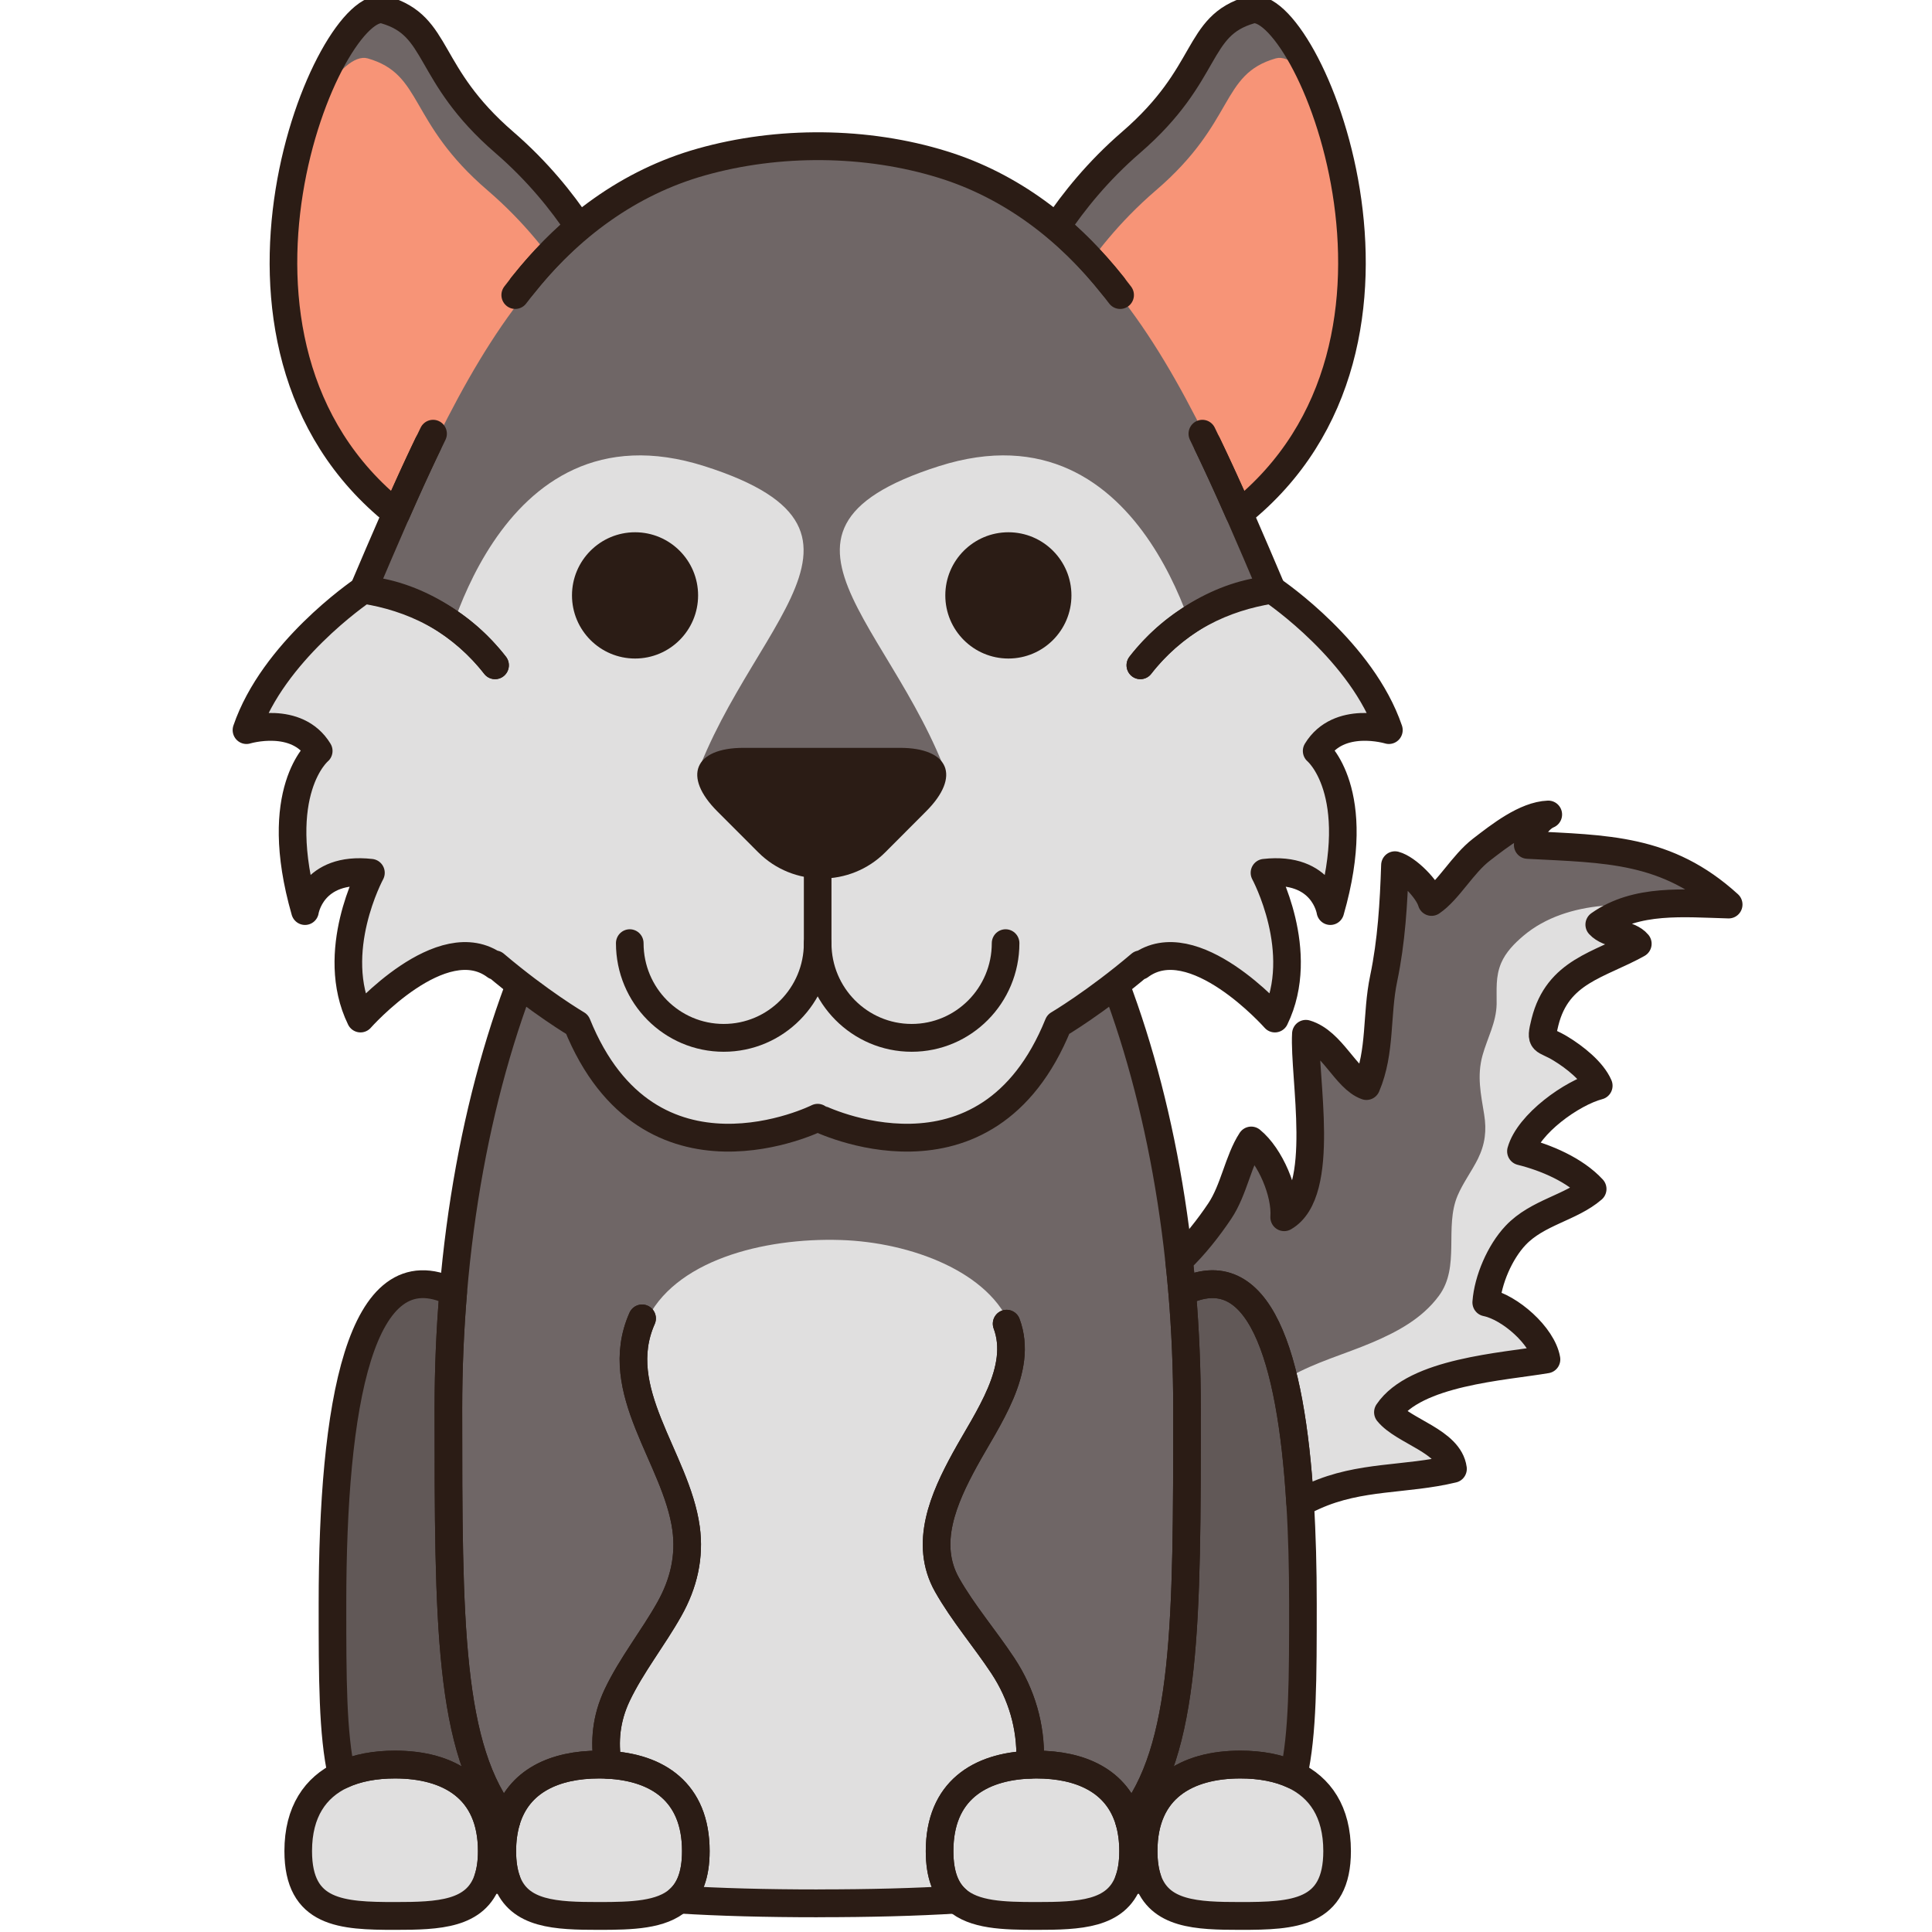 <svg xmlns="http://www.w3.org/2000/svg" xmlns:xlink="http://www.w3.org/1999/xlink" width="500" zoomAndPan="magnify" viewBox="0 0 375 375" height="500" preserveAspectRatio="xMidYMid meet" version="1.0"><path fill="#6f6666" d="M 223.18 250.285 C 228.945 247.543 234.203 241.25 237.789 235.934 C 240.559 231.82 241.395 226.102 243.906 222.297 C 247.602 225.27 250.668 232.398 250.32 237.133 C 258.691 232.332 254.082 209.91 254.551 201.664 C 259.715 203.195 262.242 210.312 266.34 211.766 C 269.203 205.078 268.211 197.977 269.703 190.945 C 271.207 183.801 271.652 176.402 271.891 169.059 C 274.285 169.68 278.277 173.66 279.016 176.16 C 282.336 173.93 285.051 168.871 288.723 166.059 C 292.242 163.371 297.242 159.43 301.746 159.254 C 299.664 160.129 298.035 162.914 297.742 165.133 C 313.09 165.938 324.824 165.766 336.871 176.66 C 328.117 176.43 318.926 175.449 311.668 180.547 C 313.535 182.578 317.461 182.199 319.18 184.246 C 311.746 188.387 303.59 189.504 301.102 199.391 C 300.027 203.641 300.738 202.445 304.191 204.555 C 306.84 206.156 310.348 208.871 311.574 211.699 C 306.305 213.082 297.902 219.109 296.422 224.383 C 301.262 225.578 306.961 227.973 310.391 231.672 C 306.141 235.328 299.637 236.176 295.387 240.645 C 292.309 243.871 289.984 249.277 289.664 253.609 C 294.285 254.539 300.617 260.105 301.398 264.625 C 292.98 266.051 275.832 267.02 270.52 274.848 C 273.598 278.586 282.473 280.43 283.195 285.797 C 273.977 288.004 265.145 287.035 256.18 291.043 C 249.297 294.121 242.723 298.172 235.48 300.578 C 225.262 303.969 215.223 303.633 204.562 303.633 " fill-opacity="1" fill-rule="nonzero"/><path fill="#e0dfdf" d="M 327.246 175.664 C 321.867 175.77 316.383 175.34 311.02 175.824 C 305.523 176.336 300 178.004 295.711 181.621 C 293.977 183.09 292.285 184.797 291.383 186.906 C 290.242 189.598 290.535 192.074 290.496 194.871 C 290.43 198.477 288.707 201.434 287.754 204.852 C 286.652 208.871 287.43 212.328 288.078 216.336 C 288.574 219.43 288.266 222.066 286.867 224.918 C 285.656 227.355 283.977 229.574 282.914 232.074 C 280.309 238.234 283.48 245.863 279.285 251.523 C 276.047 255.91 271.273 258.477 266.34 260.578 C 261.043 262.836 255.344 264.383 250.305 267.262 C 244.363 270.637 239.566 275.613 234.109 279.691 C 228.422 283.914 222.426 286.699 215.398 287.773 C 213.582 288.043 211.742 288.219 209.914 288.312 L 204.562 303.633 C 215.223 303.633 225.262 303.969 235.48 300.578 C 242.723 298.172 249.297 294.121 256.18 291.043 C 265.145 287.035 273.977 288.004 283.195 285.797 C 282.473 280.43 273.598 278.586 270.52 274.848 C 275.832 267.02 292.984 266.051 301.398 264.625 C 300.617 260.105 294.285 254.539 289.664 253.609 C 289.984 249.277 292.309 243.871 295.387 240.645 C 299.637 236.176 306.141 235.328 310.391 231.672 C 306.961 227.973 301.262 225.578 296.422 224.383 C 297.902 219.109 306.305 213.082 311.574 211.699 C 310.348 208.871 306.84 206.156 304.191 204.555 C 300.738 202.445 300.027 203.641 301.102 199.391 C 303.59 189.504 311.746 188.387 319.18 184.246 C 317.461 182.199 313.535 182.578 311.668 180.547 C 318.926 175.449 328.117 176.43 336.871 176.66 C 336.453 176.281 336.023 175.918 335.605 175.555 C 332.824 175.555 330.027 175.609 327.246 175.664 " fill-opacity="1" fill-rule="nonzero"/><path fill="#615857" d="M 104.422 263.051 C 101.531 261.41 98.816 259.516 96.383 257.27 C 71.801 234.699 65.023 268.605 65.023 311.902 C 65.023 351.918 65.023 364.133 104.422 365.746 L 104.422 263.051 " fill-opacity="1" fill-rule="nonzero"/><path fill="#e0dfdf" d="M 96.035 359.719 C 96.035 371.84 87.594 372.258 77.203 372.258 C 66.797 372.258 58.355 371.84 58.355 359.719 C 58.355 347.59 66.797 342.973 77.203 342.973 C 87.594 342.973 96.035 347.586 96.035 359.719 " fill-opacity="1" fill-rule="nonzero"/><path fill="#615857" d="M 214.562 263.051 C 217.469 261.41 220.168 259.516 222.613 257.27 C 247.188 234.699 253.973 268.605 253.973 311.902 C 253.973 351.918 253.973 364.133 214.562 365.746 L 214.562 263.051 " fill-opacity="1" fill-rule="nonzero"/><path fill="#e0dfdf" d="M 222.965 359.719 C 222.965 371.84 231.391 372.258 241.797 372.258 C 252.199 372.258 260.629 371.84 260.629 359.719 C 260.629 347.59 252.199 342.973 241.797 342.973 C 231.391 342.973 222.965 347.586 222.965 359.719 " fill-opacity="1" fill-rule="nonzero"/><path fill="#6f6666" d="M 231.406 274.148 C 231.406 350.801 231.406 369.82 159.492 369.82 C 87.594 369.82 87.594 350.801 87.594 274.148 C 87.594 197.492 119.785 135.352 159.492 135.352 C 199.215 135.352 231.406 197.492 231.406 274.148 " fill-opacity="1" fill-rule="nonzero"/><path fill="#e0dfdf" d="M 192.047 366.164 C 196.93 358.82 200.652 350.332 200.867 342.008 C 201.016 335.699 199.281 329.484 195.559 323.875 C 192.047 318.602 187.773 313.664 184.684 308.23 C 180.152 300.242 184.012 291.512 188.164 283.98 C 192.52 276.086 199.602 266.602 196.281 257.727 C 192.25 246.898 176.75 241.102 163.164 240.684 C 148.133 240.211 130.66 244.68 125.309 256.703 C 119.074 270.68 131.977 283.656 133.871 297.309 C 134.613 302.742 133.441 307.938 130.605 312.938 C 127.434 318.547 123.215 323.781 120.457 329.551 C 117.164 336.449 117.93 343.312 120.738 350.223 C 123.242 356.383 126.426 362.344 127.664 368.758 C 136.828 369.484 147.355 369.82 159.48 369.82 C 171.094 369.82 181.27 369.512 190.152 368.84 C 190.824 367.953 191.457 367.051 192.047 366.164 " fill-opacity="1" fill-rule="nonzero"/><path fill="#e0dfdf" d="M 135.77 359.719 C 135.77 371.84 127.328 372.258 116.922 372.258 C 106.531 372.258 98.09 371.84 98.09 359.719 C 98.09 347.59 106.531 342.973 116.922 342.973 C 127.328 342.973 135.77 347.586 135.77 359.719 " fill-opacity="1" fill-rule="nonzero"/><path fill="#e0dfdf" d="M 220.906 359.719 C 220.906 371.84 212.465 372.258 202.062 372.258 C 191.672 372.258 183.23 371.84 183.23 359.719 C 183.23 347.59 191.672 342.973 202.062 342.973 C 212.465 342.973 220.906 347.586 220.906 359.719 " fill-opacity="1" fill-rule="nonzero"/><path stroke-linecap="round" transform="matrix(0.134, 0, 0, -0.135, -93.198, 473.861)" fill="none" stroke-linejoin="round" d="M 3199.51 2209.59 C 3109.887 2290.588 3022.589 2289.31 2908.41 2295.292 C 2910.589 2311.788 2922.707 2332.495 2938.197 2339 C 2904.69 2337.693 2867.492 2308.39 2841.309 2288.409 C 2813.992 2267.499 2793.795 2229.89 2769.093 2213.308 C 2763.601 2231.894 2733.901 2261.488 2716.086 2266.105 C 2714.314 2211.507 2711.001 2156.502 2699.813 2103.414 C 2688.711 2051.11 2696.093 1998.312 2674.791 1948.593 C 2644.307 1959.396 2625.505 2012.31 2587.086 2023.695 C 2583.599 1962.388 2617.891 1795.689 2555.614 1759.996 C 2558.2 1795.195 2535.388 1848.196 2507.896 1870.297 C 2489.21 1842.01 2482.991 1799.493 2462.387 1768.912 C 2446.491 1745.388 2426.207 1719.396 2403.394 1697.905 C 2405.109 1682.687 2406.591 1667.499 2407.899 1652.194 C 2519.201 1706.792 2565.698 1561.293 2578.688 1349.696 C 2585.488 1352.89 2592.288 1356.114 2599.205 1359.192 C 2665.899 1388.989 2731.605 1381.787 2800.188 1398.195 C 2794.812 1438.098 2728.786 1451.806 2705.886 1479.599 C 2745.409 1537.799 2873.014 1545.001 2935.61 1555.601 C 2929.798 1589.202 2882.691 1630.587 2848.312 1637.499 C 2850.695 1669.706 2867.986 1709.899 2890.886 1733.888 C 2922.504 1767.112 2970.89 1773.414 3002.508 1800.597 C 2976.993 1828.099 2934.593 1845.902 2898.587 1854.788 C 2909.601 1893.995 2972.111 1938.806 3011.313 1949.087 C 3002.188 1970.113 2976.092 1990.297 2956.389 2002.204 C 2930.699 2017.886 2925.41 2009 2933.402 2040.597 C 2951.913 2114.101 3012.592 2122.407 3067.894 2153.191 C 3055.108 2168.409 3025.902 2165.592 3012.011 2180.694 C 3066.005 2218.593 3134.414 2211.304 3199.51 2209.59 Z M 3199.51 2209.59 " stroke="#2b1c15" stroke-width="40" stroke-opacity="1" stroke-miterlimit="10"/><path stroke-linecap="round" transform="matrix(0.134, 0, 0, -0.135, -93.198, 473.861)" fill="none" stroke-linejoin="round" d="M 1428.904 891.767 C 1345.006 994.836 1345.006 1177.508 1345.006 1484.797 C 1345.006 1541.806 1347.389 1597.711 1352.01 1652.194 C 1216.5 1718.612 1177.094 1488.689 1177.094 1204.11 C 1177.094 1097.498 1177.094 1017.401 1190.491 958.04 C 1212.693 968.408 1239.11 973.054 1267.705 973.054 C 1345.006 973.054 1407.806 938.843 1407.806 848.64 C 1407.806 832.754 1405.801 819.569 1402.111 808.591 C 1410.887 807.662 1420.099 806.791 1429.602 806.094 C 1425.388 817.536 1423.092 831.534 1423.092 848.64 C 1423.092 864.758 1425.214 879.075 1428.904 891.767 Z M 1428.904 891.767 " stroke="#2b1c15" stroke-width="40" stroke-opacity="1" stroke-miterlimit="10"/><path stroke-linecap="round" transform="matrix(0.134, 0, 0, -0.135, -93.198, 473.861)" fill="none" stroke-linejoin="round" d="M 1267.705 973.054 C 1239.11 973.054 1212.693 968.408 1190.491 958.04 C 1152.596 940.237 1127.488 905.62 1127.488 848.64 C 1127.488 758.494 1190.288 755.387 1267.705 755.387 C 1331.406 755.387 1385.11 757.536 1402.111 808.591 C 1405.801 819.569 1407.806 832.754 1407.806 848.64 C 1407.806 938.843 1345.006 973.054 1267.705 973.054 Z M 1267.705 973.054 " stroke="#2b1c15" stroke-width="40" stroke-opacity="1" stroke-miterlimit="10"/><path stroke-linecap="round" transform="matrix(0.134, 0, 0, -0.135, -93.198, 473.861)" fill="none" stroke-linejoin="round" d="M 2407.899 1652.194 C 2412.49 1597.711 2414.902 1541.806 2414.902 1484.797 C 2414.902 1177.508 2414.786 994.836 2331.004 891.767 C 2334.695 879.075 2336.787 864.758 2336.787 848.64 C 2336.787 831.534 2334.491 817.536 2330.191 806.094 C 2339.81 806.791 2348.906 807.662 2357.711 808.591 C 2354.107 819.569 2352.102 832.754 2352.102 848.64 C 2352.102 938.843 2414.786 973.054 2492.203 973.054 C 2520.712 973.054 2547.186 968.408 2569.301 958.04 C 2582.814 1017.401 2582.814 1097.498 2582.814 1204.11 C 2582.814 1254.787 2581.594 1303.81 2578.688 1349.696 C 2565.698 1561.293 2519.201 1706.792 2407.899 1652.194 Z M 2407.899 1652.194 " stroke="#2b1c15" stroke-width="40" stroke-opacity="1" stroke-miterlimit="10"/><path stroke-linecap="round" transform="matrix(0.134, 0, 0, -0.135, -93.198, 473.861)" fill="none" stroke-linejoin="round" d="M 2352.102 848.64 C 2352.102 832.754 2354.107 819.569 2357.711 808.591 C 2374.799 757.536 2428.503 755.387 2492.203 755.387 C 2569.592 755.387 2632.305 758.494 2632.305 848.64 C 2632.305 905.62 2607.313 940.237 2569.301 958.04 C 2547.186 968.408 2520.712 973.054 2492.203 973.054 C 2414.786 973.054 2352.102 938.843 2352.102 848.64 Z M 2352.102 848.64 " stroke="#2b1c15" stroke-width="40" stroke-opacity="1" stroke-miterlimit="10"/><path stroke-linecap="round" transform="matrix(0.134, 0, 0, -0.135, -93.198, 473.861)" fill="none" stroke-linejoin="round" d="M 2153.589 1606.889 C 2178.291 1540.906 2125.604 1470.393 2093.201 1411.7 C 2062.31 1355.707 2033.598 1290.799 2067.308 1231.409 C 2090.295 1191.012 2122.087 1154.303 2148.213 1115.097 C 2175.908 1073.393 2188.811 1027.188 2187.706 980.315 C 2187.59 977.817 2187.387 975.349 2187.299 972.851 C 2190.409 972.967 2193.489 973.054 2196.599 973.054 C 2260.213 973.054 2313.8 949.937 2331.004 891.767 C 2414.786 994.836 2414.902 1177.508 2414.902 1484.797 C 2414.902 1541.806 2412.49 1597.711 2407.899 1652.194 C 2406.591 1667.499 2405.109 1682.687 2403.394 1697.905 C 2352.596 2165.592 2137.49 2516.706 1879.896 2516.706 C 1613.992 2516.706 1393.509 2142.504 1352.01 1652.194 C 1347.389 1597.711 1345.006 1541.806 1345.006 1484.797 C 1345.006 1177.508 1345.006 994.836 1428.904 891.767 C 1446.108 949.937 1499.696 973.054 1563.194 973.054 C 1567.495 973.054 1571.796 972.938 1576.009 972.706 C 1570.401 1006.104 1573.51 1039.385 1589.493 1072.9 C 1610.01 1115.794 1641.396 1154.71 1664.993 1196.414 C 1686.091 1233.587 1694.809 1272.212 1689.288 1312.609 C 1675.193 1414.11 1579.206 1510.586 1625.587 1614.498 " stroke="#2b1c15" stroke-width="40" stroke-opacity="1" stroke-miterlimit="10"/><path stroke-linecap="round" transform="matrix(0.134, 0, 0, -0.135, -93.198, 473.861)" fill="none" stroke-linejoin="round" d="M 1625.587 1614.498 C 1579.206 1510.586 1675.193 1414.11 1689.288 1312.609 C 1694.809 1272.212 1686.091 1233.587 1664.993 1196.414 C 1641.396 1154.71 1610.01 1115.794 1589.493 1072.9 C 1573.51 1039.414 1570.401 1006.104 1576.009 972.706 C 1647.411 969.076 1703.411 933.848 1703.411 848.64 C 1703.411 814.342 1694.286 792.647 1678.797 778.94 C 1738.197 775.281 1804.891 773.509 1879.809 773.509 C 1880.1 773.509 1880.303 773.567 1880.507 773.567 C 1955.192 773.567 2021.799 775.251 2081.199 778.911 C 2065.594 792.618 2056.498 814.313 2056.498 848.64 C 2056.498 935.155 2114.299 970.121 2187.299 972.851 C 2187.387 975.349 2187.59 977.817 2187.706 980.315 C 2188.811 1027.188 2175.908 1073.393 2148.213 1115.097 C 2122.087 1154.303 2090.295 1191.012 2067.308 1231.409 C 2033.598 1290.799 2062.31 1355.707 2093.201 1411.7 C 2125.604 1470.393 2178.291 1540.906 2153.589 1606.889 " stroke="#2b1c15" stroke-width="40" stroke-opacity="1" stroke-miterlimit="10"/><path stroke-linecap="round" transform="matrix(0.134, 0, 0, -0.135, -93.198, 473.861)" fill="none" stroke-linejoin="round" d="M 1703.411 848.64 C 1703.411 933.848 1647.411 969.076 1576.009 972.706 C 1571.796 972.938 1567.495 973.054 1563.194 973.054 C 1499.696 973.054 1446.108 949.937 1428.904 891.767 C 1425.214 879.075 1423.092 864.758 1423.092 848.64 C 1423.092 831.534 1425.388 817.536 1429.602 806.094 C 1447.503 757.42 1500.597 755.387 1563.194 755.387 C 1611.202 755.387 1653.514 756.607 1678.797 778.94 C 1694.286 792.647 1703.411 814.342 1703.411 848.64 Z M 1703.411 848.64 " stroke="#2b1c15" stroke-width="40" stroke-opacity="1" stroke-miterlimit="10"/><path stroke-linecap="round" transform="matrix(0.134, 0, 0, -0.135, -93.198, 473.861)" fill="none" stroke-linejoin="round" d="M 2331.004 891.767 C 2313.8 949.937 2260.213 973.054 2196.599 973.054 C 2193.489 973.054 2190.409 972.967 2187.299 972.851 C 2114.299 970.121 2056.498 935.155 2056.498 848.64 C 2056.498 814.313 2065.594 792.618 2081.199 778.911 C 2106.395 756.607 2148.707 755.387 2196.599 755.387 C 2259.312 755.387 2312.289 757.42 2330.191 806.094 C 2334.491 817.536 2336.787 831.534 2336.787 848.64 C 2336.787 864.758 2334.695 879.075 2331.004 891.767 Z M 2331.004 891.767 " stroke="#2b1c15" stroke-width="40" stroke-opacity="1" stroke-miterlimit="10"/><path fill="#6f6666" d="M 200.328 55.684 C 200.328 55.684 206.121 41.629 220.504 29.285 C 236.059 15.938 232.926 6.754 243.801 3.648 C 254.66 0.543 284.164 69.672 239.914 102.293 C 195.664 134.922 200.328 55.684 200.328 55.684 " fill-opacity="1" fill-rule="nonzero"/><path fill="#6f6666" d="M 118.672 55.684 C 118.672 55.684 112.863 41.629 98.492 29.285 C 82.941 15.938 86.059 6.754 75.199 3.648 C 64.34 0.543 34.836 69.672 79.086 102.293 C 123.32 134.922 118.672 55.684 118.672 55.684 " fill-opacity="1" fill-rule="nonzero"/><path fill="#f79477" d="M 239.914 102.293 C 270.051 80.07 265.977 40.918 256.879 19.188 C 253.559 13.68 250.117 10.629 247.629 11.332 C 236.77 14.441 239.902 23.621 224.348 36.961 C 209.965 49.309 204.172 63.379 204.172 63.379 C 204.172 63.379 202.789 86.863 208.676 103.004 C 214.43 111.305 224.012 114.02 239.914 102.293 " fill-opacity="1" fill-rule="nonzero"/><path fill="#f79477" d="M 114.824 63.379 C 114.824 63.379 109.031 49.309 94.648 36.961 C 79.098 23.621 82.23 14.441 71.367 11.332 C 68.883 10.629 65.441 13.68 62.121 19.188 C 53.02 40.918 48.949 80.07 79.086 102.293 C 94.984 114.02 104.57 111.305 110.324 103.004 C 116.211 86.863 114.824 63.379 114.824 63.379 " fill-opacity="1" fill-rule="nonzero"/><path fill="#6f6666" d="M 236.73 152.84 L 236.73 123.355 L 251.234 123.355 C 250.156 120.922 249.043 118.352 247.887 115.66 C 226.473 65.465 209.965 30.188 159.492 30.188 C 109.031 30.188 92.527 65.465 71.102 115.66 C 69.945 118.352 68.84 120.922 67.754 123.355 L 77.902 123.355 L 77.902 152.84 L 236.73 152.84 " fill-opacity="1" fill-rule="nonzero"/><path fill="#e0dfdf" d="M 270.711 142.926 C 265.52 127.809 248.879 116.426 247.953 115.809 C 247.953 115.797 247.953 115.781 247.938 115.781 L 247.914 115.781 C 238.664 117.246 229.391 121.336 222.32 130.391 C 200.867 157.801 118.133 157.801 96.68 130.391 C 89.609 121.336 80.336 117.246 71.086 115.781 L 71.047 115.781 C 71.047 115.781 71.047 115.797 71.031 115.809 C 70.117 116.426 53.477 127.809 48.277 142.926 C 48.277 142.926 58.062 139.965 62.348 146.961 C 62.348 146.961 52.953 154.652 59.676 177.922 C 59.676 177.922 60.992 169.234 72.512 170.527 C 72.512 170.527 64.152 185.82 70.48 198.703 C 70.48 198.703 86.371 180.855 96.762 188.535 L 96.652 188.227 C 105.418 195.609 112.66 199.836 112.66 199.836 C 126.656 234.16 159.492 217.91 159.492 217.898 C 159.508 217.91 192.344 234.16 206.336 199.836 C 206.336 199.836 213.57 195.609 222.332 188.227 L 222.227 188.535 C 232.629 180.855 248.516 198.703 248.516 198.703 C 254.836 185.82 246.488 170.527 246.488 170.527 C 257.992 169.234 259.312 177.922 259.312 177.922 C 266.047 154.652 256.648 146.961 256.648 146.961 C 260.938 139.965 270.711 142.926 270.711 142.926 " fill-opacity="1" fill-rule="nonzero"/><path fill="#e0dfdf" d="M 136.777 90.496 C 95.684 77.379 85.523 129.797 85.523 129.797 L 132.906 157.84 C 141.547 123.086 177.867 103.598 136.777 90.496 " fill-opacity="1" fill-rule="nonzero"/><path fill="#e0dfdf" d="M 182.211 90.496 C 223.301 77.379 233.477 129.797 233.477 129.797 L 186.082 157.84 C 177.449 123.086 141.117 103.598 182.211 90.496 " fill-opacity="1" fill-rule="nonzero"/><path fill="#2b1c15" d="M 135.5 115.566 C 135.5 122.332 130.027 127.82 123.266 127.82 C 116.508 127.82 111.023 122.332 111.023 115.566 C 111.023 108.801 116.508 103.312 123.266 103.312 C 130.027 103.312 135.5 108.801 135.5 115.566 " fill-opacity="1" fill-rule="nonzero"/><path fill="#2b1c15" d="M 207.965 115.566 C 207.965 122.332 202.492 127.82 195.73 127.82 C 188.969 127.82 183.484 122.332 183.484 115.566 C 183.484 108.801 188.969 103.312 195.73 103.312 C 202.492 103.312 207.965 108.801 207.965 115.566 " fill-opacity="1" fill-rule="nonzero"/><path fill="#2b1c15" d="M 144.332 145.156 C 134.746 145.156 132.461 150.699 139.223 157.477 L 147.18 165.441 C 153.953 172.219 165.043 172.219 171.82 165.441 L 179.762 157.477 C 186.539 150.699 184.254 145.156 174.668 145.156 L 144.332 145.156 " fill-opacity="1" fill-rule="nonzero"/><path stroke-linecap="round" transform="matrix(0.134, 0, 0, -0.135, -93.198, 473.861)" fill="none" stroke-linejoin="round" d="M 2437.105 2886.494 C 2455.006 2849.988 2472.704 2811.798 2490.402 2771.808 C 2801.786 3017.994 2586.912 3518.702 2507.112 3495.904 C 2426.207 3472.787 2449.513 3404.51 2333.794 3305.303 C 2285.408 3263.803 2250.099 3219.689 2225.892 3183.793 C 2259.486 3155.71 2289.796 3122.806 2318.014 3085.894 " stroke="#2b1c15" stroke-width="40" stroke-opacity="1" stroke-miterlimit="10"/><path stroke-linecap="round" transform="matrix(0.134, 0, 0, -0.135, -93.198, 473.861)" fill="none" stroke-linejoin="round" d="M 1441.807 3085.894 C 1469.996 3122.806 1500.394 3155.71 1533.9 3183.793 C 1509.809 3219.689 1474.501 3263.803 1426.086 3305.303 C 1310.395 3404.51 1333.586 3472.787 1252.797 3495.904 C 1172.997 3518.702 958.122 3017.994 1269.507 2771.808 C 1287.205 2811.798 1304.787 2849.988 1322.804 2886.494 " stroke="#2b1c15" stroke-width="40" stroke-opacity="1" stroke-miterlimit="10"/><path stroke-linecap="round" transform="matrix(0.134, 0, 0, -0.135, -93.198, 473.861)" fill="none" stroke-linejoin="round" d="M 1315.51 2871.798 C 1282.206 2802.912 1252.012 2732.398 1221.789 2662.001 C 1295.109 2656.396 1367.993 2610.598 1412.601 2553.589 " stroke="#2b1c15" stroke-width="40" stroke-opacity="1" stroke-miterlimit="10"/><path stroke-linecap="round" transform="matrix(0.134, 0, 0, -0.135, -93.198, 473.861)" fill="none" stroke-linejoin="round" d="M 2307.988 3098.788 C 2243.386 3179.698 2160.506 3243.009 2060.886 3273.59 C 1950.31 3307.598 1822.705 3308.411 1711.403 3277.191 C 1606.494 3247.888 1519.312 3183.212 1451.804 3098.788 " stroke="#2b1c15" stroke-width="40" stroke-opacity="1" stroke-miterlimit="10"/><path stroke-linecap="round" transform="matrix(0.134, 0, 0, -0.135, -93.198, 473.861)" fill="none" stroke-linejoin="round" d="M 2347.307 2553.589 C 2391.886 2610.598 2464.799 2656.396 2538.003 2662.001 C 2507.896 2732.398 2477.702 2802.912 2444.312 2871.798 " stroke="#2b1c15" stroke-width="40" stroke-opacity="1" stroke-miterlimit="10"/><path stroke-linecap="round" transform="matrix(0.134, 0, 0, -0.135, -93.198, 473.861)" fill="none" stroke-linejoin="round" d="M 1412.601 2553.589 C 1360.002 2620.907 1291.012 2651.314 1222.196 2662.205 L 1221.906 2662.205 C 1221.906 2662.205 1221.906 2662.089 1221.789 2662.001 C 1214.989 2657.413 1091.191 2572.814 1052.511 2460.394 C 1052.511 2460.394 1125.308 2482.408 1157.188 2430.394 C 1157.188 2430.394 1087.297 2373.211 1137.31 2200.21 C 1137.31 2200.21 1147.104 2264.799 1232.803 2255.186 C 1232.803 2255.186 1170.614 2141.488 1217.692 2045.708 C 1217.692 2045.708 1335.91 2178.4 1413.212 2121.304 L 1412.398 2123.598 C 1477.61 2068.709 1531.488 2037.286 1531.488 2037.286 C 1635.613 1782.097 1879.896 1902.91 1879.896 1902.997 C 1880.012 1902.91 2124.296 1782.097 2228.391 2037.286 C 2228.391 2037.286 2282.211 2068.709 2347.394 2123.598 L 2346.61 2121.304 C 2423.998 2178.4 2542.188 2045.708 2542.188 2045.708 C 2589.208 2141.488 2527.105 2255.186 2527.105 2255.186 C 2612.689 2264.799 2622.511 2200.21 2622.511 2200.21 C 2672.612 2373.211 2602.692 2430.394 2602.692 2430.394 C 2634.601 2482.408 2707.31 2460.394 2707.31 2460.394 C 2668.689 2572.814 2544.89 2657.413 2538.003 2662.001 C 2538.003 2662.089 2538.003 2662.205 2537.887 2662.205 L 2537.712 2662.205 C 2468.897 2651.314 2399.907 2620.907 2347.307 2553.589 " stroke="#2b1c15" stroke-width="40" stroke-opacity="1" stroke-miterlimit="10"/><path stroke-linecap="round" transform="matrix(0.134, 0, 0, -0.135, -93.198, 473.861)" fill="none" stroke-linejoin="round" d="M 1879.896 2154.005 C 1879.896 2078.787 1819.014 2017.886 1743.805 2017.886 C 1668.596 2017.886 1607.714 2078.787 1607.714 2154.005 " stroke="#2b1c15" stroke-width="40" stroke-opacity="1" stroke-miterlimit="10"/><path stroke-linecap="round" transform="matrix(0.134, 0, 0, -0.135, -93.198, 473.861)" fill="none" stroke-linejoin="round" d="M 2152.107 2154.005 C 2152.107 2078.787 2091.196 2017.886 2016.103 2017.886 C 1940.894 2017.886 1879.896 2078.787 1879.896 2154.005 L 1879.896 2299.997 " stroke="#2b1c15" stroke-width="40" stroke-opacity="1" stroke-miterlimit="10"/></svg>